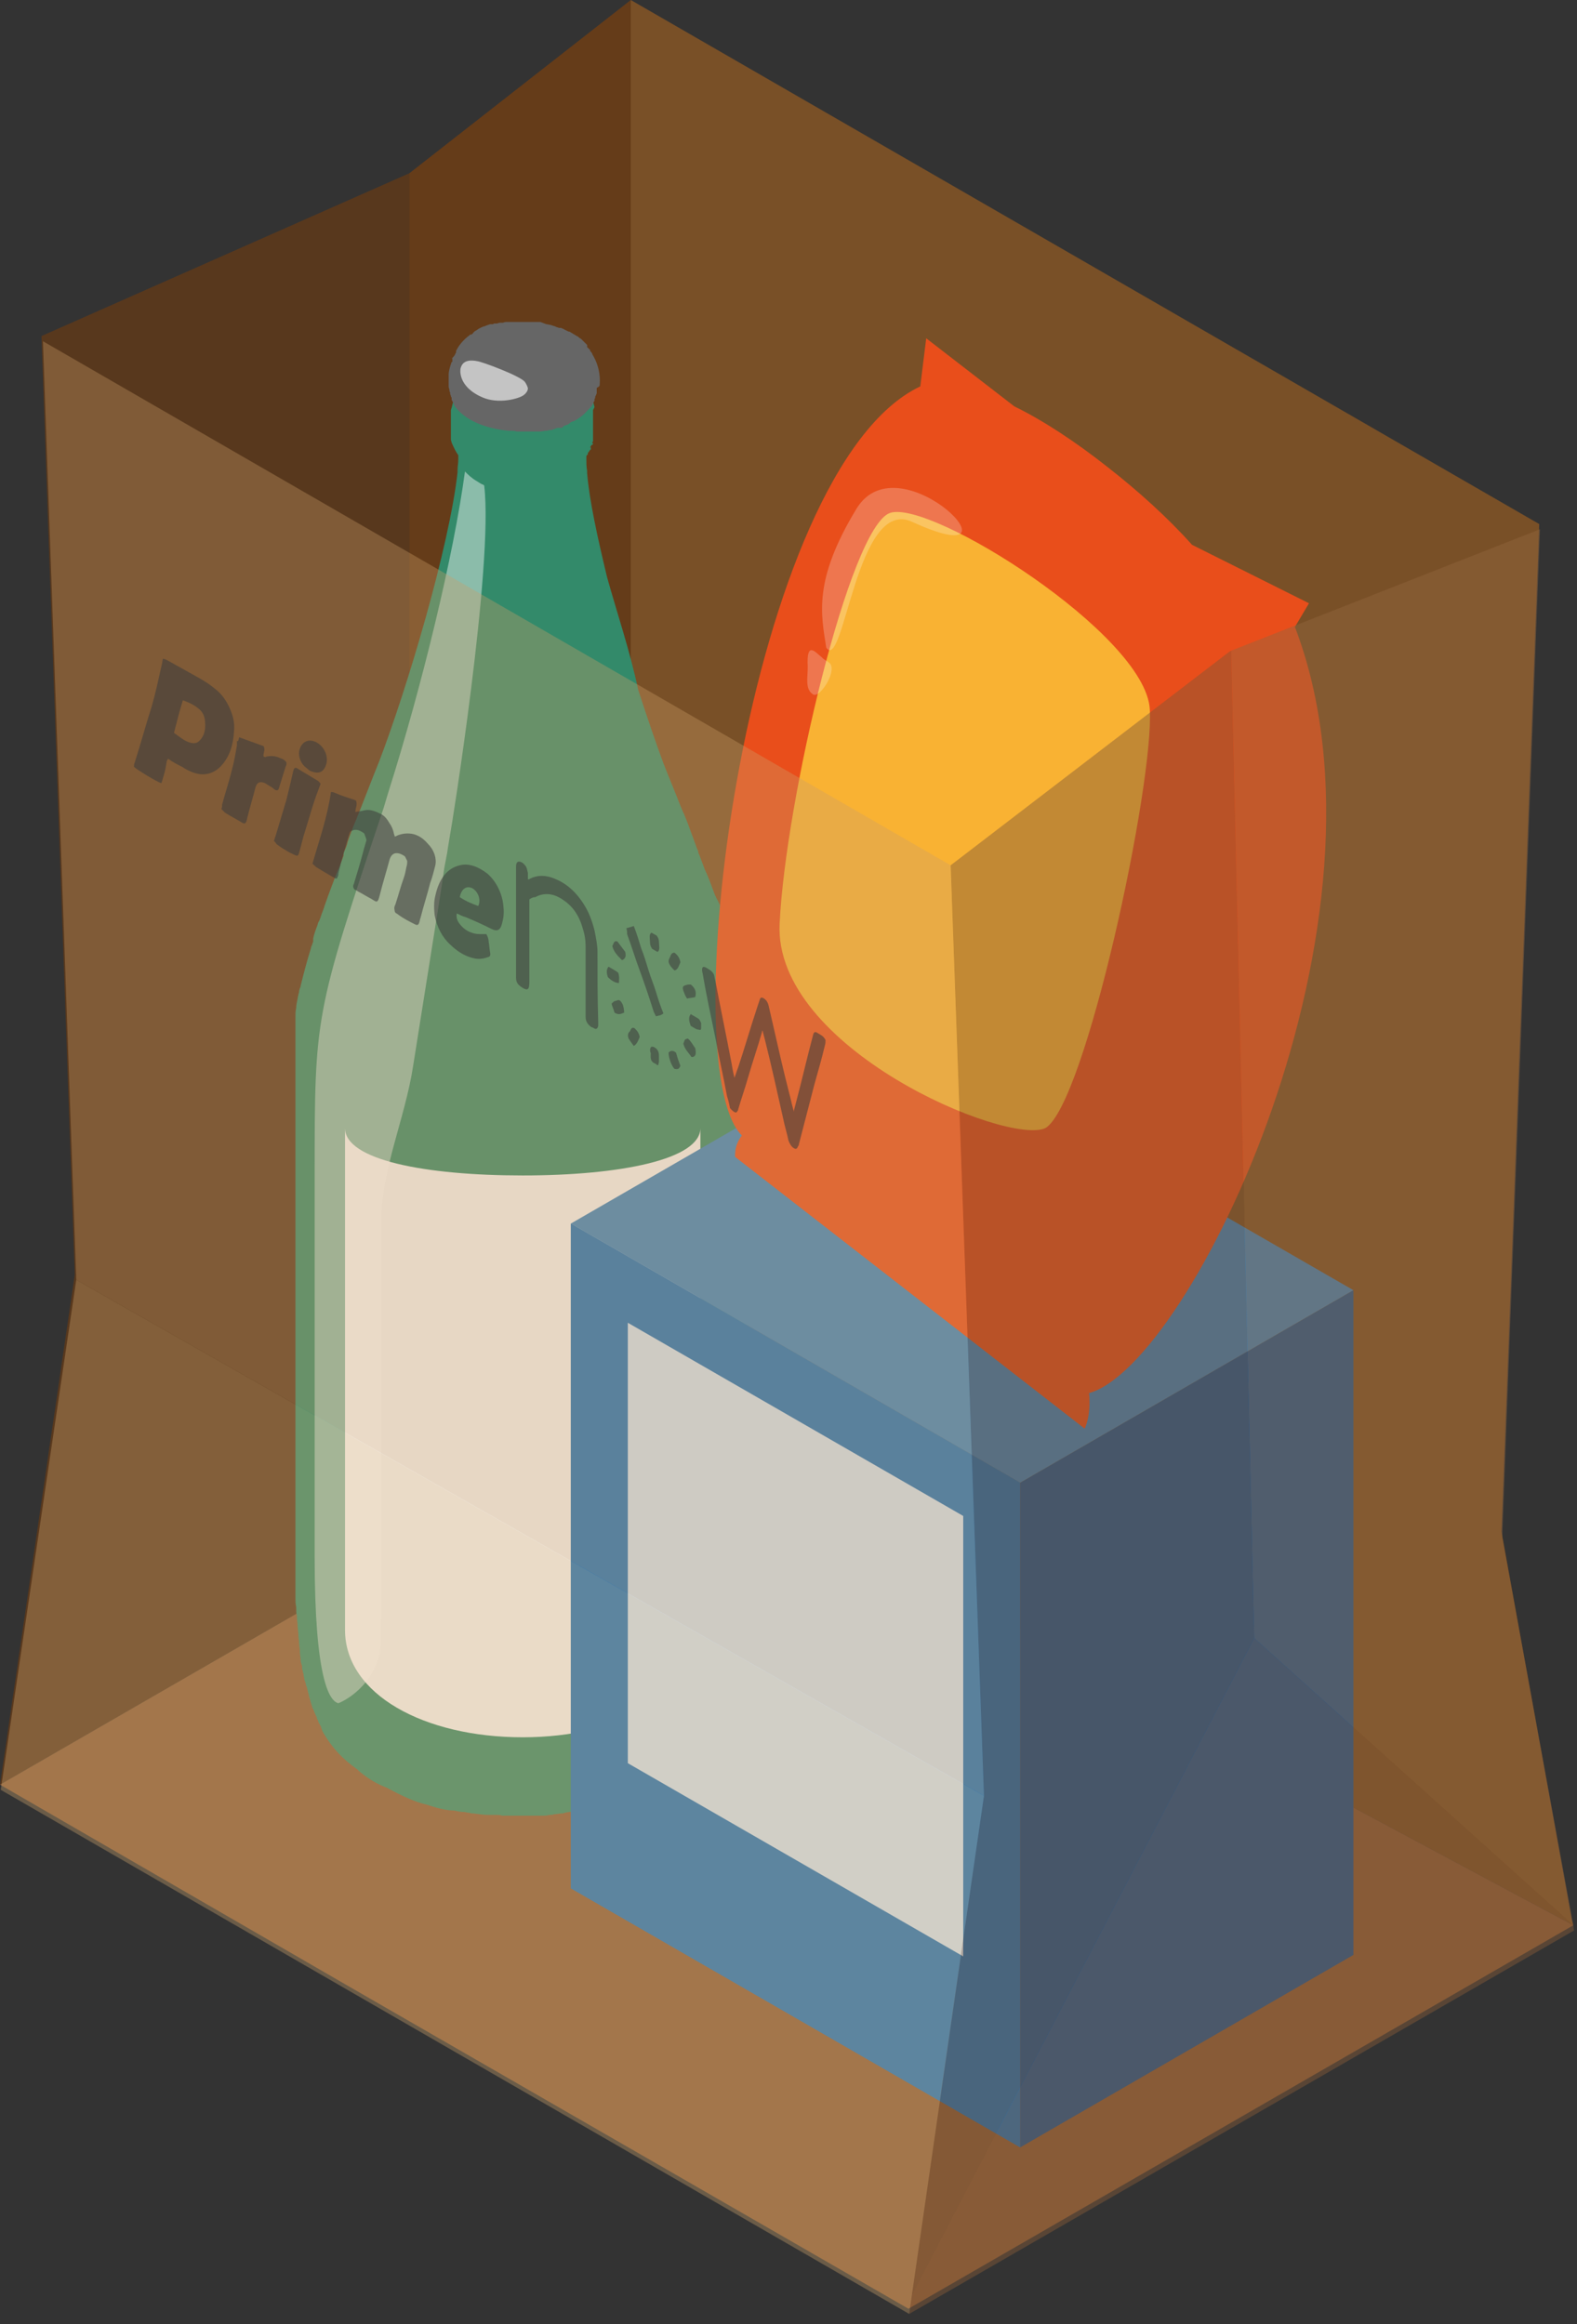 <?xml version="1.0" encoding="utf-8"?>
<!-- Generator: Adobe Illustrator 18.0.0, SVG Export Plug-In . SVG Version: 6.00 Build 0)  -->
<!DOCTYPE svg PUBLIC "-//W3C//DTD SVG 1.1//EN" "http://www.w3.org/Graphics/SVG/1.1/DTD/svg11.dtd">
<svg version="1.1" id="Layer_1" xmlns="http://www.w3.org/2000/svg" xmlns:xlink="http://www.w3.org/1999/xlink" x="0px" y="0px"
	 viewBox="0 0 213 314" enable-background="new 0 0 213 314" xml:space="preserve">
<rect x="0" y="0" width="213" height="314" fill="#333333" stroke="none"/>
<polygon fill="#654322" points="207.9,70.8 85.2,0 207.9,70.8 "/>
<polygon fill="#795027" points="212.3,259.4 202.8,206.9 207.9,70.8 207.9,70.8 85.2,0 85.2,74.1 85.2,91.3 85.2,91.3 85.2,191.9 
	212.5,260.1 "/>
<polygon fill="#412A18" points="5.6,45.4 5.6,45.4 5.6,45.4 "/>
<polygon fill="#412A18" points="5.6,45.4 5.6,45.4 5.6,45.4 "/>
<polygon fill="#58381D" points="5.6,45.4 5.6,45.4 5.6,45.4 5.6,45.4 5.6,45.4 10.1,172.2 0,241.1 55.3,209.2 55.3,74.1 55.3,45.4 
	55.3,23.4 55.3,23.4 "/>
<polygon fill="#885B37" points="85.2,191.9 55.3,209.2 0,241.1 47.2,268.4 122.7,311.9 212.5,260.1 "/>
<polygon fill="#653C19" points="55.3,23.4 55.3,23.4 55.3,45.4 55.3,74.1 55.3,209.2 85.2,191.9 85.2,91.3 85.2,91.3 85.2,74.1 
	85.2,0 85.2,0 "/>
<g>
	<path fill="#338A6A" d="M101.1,139.3c0-0.1,0-0.2,0-0.3c0-1-0.1-1.6-0.2-2.5c0-0.1,0-0.2-0.1-0.4c0-0.1,0-0.1,0-0.2
		c0-0.1,0-0.2,0-0.3c0,0,0,0,0,0c-0.1-0.8-0.3-1.7-0.5-2.5c0,0,0,0,0-0.1c0-0.1-0.1-0.3-0.1-0.4c0-0.1,0-0.2-0.1-0.3
		c0-0.1,0-0.2-0.1-0.2c0-0.1,0-0.1,0-0.2c0-0.1-0.1-0.2-0.1-0.3c0,0,0-0.1,0-0.1c-0.6-4.3-1.6-7.3-3.2-10.3c0-0.1-0.1-0.2-0.1-0.2
		c-0.2-0.5-0.4-1.1-0.6-1.6l0,0c0,0,0,0,0,0c0,0,0,0,0,0c-0.1-0.3-0.3-0.8-0.6-1.5c-0.1-0.1-0.1-0.3-0.2-0.4
		c-0.2-0.6-0.5-1.3-0.7-1.9l0,0c-0.1-0.2-0.2-0.4-0.2-0.6c-0.2-0.4-0.3-0.8-0.5-1.3l-0.7-1.9c-0.2-0.6-0.5-1.3-0.7-1.8c0,0,0,0,0,0
		v0c-0.2-0.4-0.4-0.9-0.6-1.4c-0.7-1.8-1.5-3.7-2.2-5.5c-1-2.7-2.2-6.2-3.4-9.9C85.1,88,83.4,83,82,78c-1.3-5.4-2.4-10.4-2.7-14.1
		c0-0.1,0-0.2,0-0.3c-0.1-0.5-0.1-1-0.1-1.4c0-0.2,0-0.3,0-0.5l0,0c0-0.1,0-0.1,0-0.1c0.1-0.1,0.1-0.2,0.2-0.2c0,0,0,0,0,0
		c0,0,0-0.1,0-0.2c0,0,0-0.1,0.1-0.1c0.2-0.4,0.3-0.4,0.3-0.3c0,0,0,0,0,0c0-0.1,0-0.1,0-0.2l0-0.2c0,0-0.1,0.1-0.1,0.1
		c0-0.1,0.1-0.2,0.1-0.2c0-0.1,0.1-0.1,0.1-0.2c0,0,0,0,0,0c0,0,0,0,0.1,0c0,0,0,0,0.1-0.1l0-0.2c0,0,0,0.1-0.1,0.1c0,0,0-0.1,0-0.1
		c0-0.1,0.1-0.1,0.1-0.2c0,0,0-0.1,0-0.1c0,0,0,0,0,0c0,0,0,0,0,0c0,0,0-0.1,0-0.1l0,0l0-0.2c0,0,0,0,0,0c0,0,0,0,0-0.1c0,0,0,0,0,0
		l0,0c0,0,0,0,0,0c0,0,0,0,0,0l0,0c0,0,0,0,0,0c0-0.1,0-0.2,0-0.3c0,0,0,0,0,0c0,0,0,0,0,0l0-0.3l0-0.3c0,0,0,0,0,0c0,0,0,0,0,0
		l0-0.3l0-0.3l0,0c0,0,0,0,0,0l0,0l0-0.1l0,0l0-0.3l0-0.3c0,0,0,0,0,0c0,0,0,0,0,0l0,0c0-0.1,0-0.1,0-0.2l0-0.1l0-0.3c0,0,0,0,0,0
		c0,0,0,0,0,0l0-0.1c0-0.1,0-0.1,0-0.2l0,0l0-0.3c0,0,0,0,0,0c0,0,0,0,0,0l0-0.3l0,0c0,0,0,0,0,0L80.3,55c0,0,0,0,0,0c0,0,0,0,0,0
		l-0.1-0.4l-0.1-0.4c0-0.1,0-0.1,0-0.2l0,0c0,0,0,0,0,0c0,0,0,0,0,0l0,0c0,0,0,0,0-0.1c0,0,0,0,0-0.1l0-0.1c0,0,0-0.1,0-0.1l0.1-0.1
		c0,0,0,0,0,0c0-0.1,0.1-0.1,0.1-0.2c0,0,0,0,0,0c0-0.1,0.1-0.2,0.1-0.2l0.1-0.2c0,0,0,0,0,0c0,0,0,0,0,0l0,0c0,0,0,0,0-0.1l0,0
		c0-0.1,0-0.1,0-0.1l0-0.1c0,0,0-0.1,0-0.1c0,0,0-0.1,0-0.1c0-0.1,0-0.2,0-0.3l0,0c0,0,0,0,0,0c0.1-1.2-0.2-2.4-0.8-3.5
		c-0.1-0.2-0.1-0.3-0.2-0.4l-0.3-0.5c-0.1-0.1-0.1-0.2-0.2-0.3c0,0,0,0-0.1-0.1c0,0,0,0,0,0c0,0,0,0,0,0c0-0.1-0.1-0.1-0.1-0.2
		c0,0,0,0,0,0c0,0,0,0,0,0l0,0c-0.1-0.1-0.2-0.3-0.4-0.5l-0.2-0.2c0,0,0,0-0.1-0.1L78.1,46c-0.1-0.1-0.2-0.1-0.3-0.2c0,0,0,0,0,0
		c-0.1-0.1-0.2-0.1-0.3-0.2l-0.1-0.1c-0.1-0.1-0.2-0.2-0.4-0.2c0,0,0,0,0,0c-0.1,0-0.1-0.1-0.2-0.1c-0.1-0.1-0.2-0.1-0.3-0.2
		c0,0,0,0,0,0c0,0,0,0,0,0c0,0,0,0-0.1,0l-0.2-0.1c-0.2-0.1-0.4-0.2-0.6-0.3c-0.1,0-0.2-0.1-0.3-0.1c0,0,0,0,0,0l-0.1,0
		c0,0,0,0-0.1,0l-0.1,0c-0.2-0.1-0.4-0.2-0.6-0.2c-0.1,0-0.3-0.1-0.5-0.1c-0.1,0-0.1,0-0.1,0c0,0,0,0,0,0c-0.2,0-0.3-0.1-0.5-0.1
		c-0.2,0-0.4-0.1-0.6-0.1c-0.1,0-0.2-0.1-0.4-0.1c-0.1,0-0.2,0-0.3,0c0,0,0.1,0,0.1,0c-0.2,0-0.3,0-0.5,0c0,0-0.1,0-0.1,0
		c0,0-0.1,0-0.1,0c-0.1,0-0.3,0-0.4,0c0,0-0.1,0-0.1,0c-0.1,0-0.3,0-0.4,0l-0.4,0c-0.2,0-0.4,0-0.6,0l-0.1,0c-0.1,0-0.2,0-0.3,0
		l-0.2,0c-0.1,0-0.2,0-0.3,0c0,0-0.1,0-0.1,0c-0.1,0-0.1,0-0.2,0l-0.3,0.1c-0.1,0-0.1,0-0.2,0l-0.1,0c0,0-0.1,0-0.1,0
		c0,0-0.1,0-0.1,0c-0.1,0-0.3,0.1-0.4,0.1l0,0c0,0-0.1,0-0.1,0l-0.1,0c-0.1,0-0.2,0-0.2,0.1c0,0,0,0-0.1,0c0,0,0,0,0,0l-0.1,0
		c-0.1,0-0.1,0-0.2,0.1c-0.3,0.1-0.6,0.2-0.8,0.3c0,0-0.1,0-0.1,0c-0.4,0.2-0.6,0.3-0.9,0.5c-0.1,0-0.1,0.1-0.2,0.1
		c-0.1,0.1-0.2,0.1-0.2,0.2c-0.2,0.1-0.3,0.2-0.4,0.3c0,0-0.1,0.1-0.1,0.1c0,0,0,0,0,0c0,0-0.1,0.1-0.1,0.1c0,0-0.1,0-0.1,0.1
		c0,0-0.1,0-0.1,0.1L63.1,46c0,0-0.1,0-0.1,0.1c0,0,0,0,0,0c-0.1,0.1-0.2,0.2-0.3,0.3c0,0-0.1,0.1-0.1,0.1c0,0,0,0-0.1,0.1
		c-0.1,0.1-0.1,0.1-0.2,0.2l0,0l0,0l0,0l0,0c0,0,0,0,0,0c0,0,0,0,0,0c-0.2,0.2-0.4,0.5-0.5,0.7c-0.1,0.1-0.1,0.2-0.2,0.3l0,0.1
		c0,0-0.1,0.1-0.1,0.1c0,0,0,0.1,0,0.1l-0.1,0.1c0,0,0,0.1,0,0.1c0,0,0,0,0,0.1c0,0,0,0.1-0.1,0.1l0,0.1c0,0,0,0,0,0c0,0,0,0,0,0
		c0,0,0,0.1-0.1,0.2c-0.2,0.6-0.4,1.1-0.4,1.7c0,0,0,0,0,0c0,0,0,0,0,0c0,0,0,0.1,0,0.1l0,0.1c0,0,0,0,0,0.1c0,0,0,0.1,0,0.1
		c0,0.1,0,0.1,0,0.1c0,0,0,0,0,0.1c0,0,0,0.1,0,0.1c0,0.3,0,0.5,0,0.6c0,0.1,0,0.2,0,0.3c0,0,0,0.1,0,0.1l0,0c0,0.1,0,0.1,0,0.2
		c0,0,0,0,0,0.1c0,0,0,0,0,0c0,0.1,0,0.1,0,0.2c0,0,0,0,0,0l0,0c0,0.1,0,0.2,0.1,0.4l0,0c0,0.1,0,0.1,0.1,0.2l0.1,0.2c0,0,0,0,0,0
		c0,0.1,0.1,0.1,0.1,0.2c0,0,0,0,0,0.1l0,0c0,0,0,0,0,0l0,0.1c0,0,0,0.1,0,0.1c0,0,0,0,0,0l0,0l0,0.1l0,0.2c0,0.1-0.1,0.3-0.1,0.4
		l-0.1,0.4c0,0,0,0,0,0c0,0,0,0,0,0l-0.1,0.3l0,0.3c0,0,0,0,0,0c0,0,0,0,0,0l0,0.3l0,0.3c0,0,0,0,0,0c0,0,0,0,0,0l0,0.3l0,0.1
		c0,0,0,0,0,0.1c0,0,0,0,0,0l0,0.2c0,0,0,0,0,0c0,0,0,0,0,0l0,0.3l0,0.3c0,0,0,0,0,0c0,0,0,0,0,0l0,0.3l0,0.3c0,0,0,0,0,0
		c0,0,0,0,0,0l0,0.3l0,0.3c0,0,0,0,0,0c0,0,0,0,0,0c0,0.1,0,0.2,0,0.3c0,0,0,0,0,0c0,0,0,0,0,0c0,0,0,0,0,0c0,0,0,0,0,0c0,0,0,0,0,0
		c0,0,0,0,0,0c0,0.1,0,0.1,0,0.2c0,0,0,0.1,0,0.1c0,0,0,0,0,0c0,0,0,0,0,0c0,0,0,0,0,0c0,0,0,0,0,0l0,0c0,0.1,0.1,0.3,0.1,0.4
		c0.3,0.7,0.6,1.3,0.9,1.7c0,0,0,0.1,0,0.1c0,0.2,0,0.3,0,0.5c0,0.5-0.1,0.9-0.1,1.4c0,0.1,0,0.2,0,0.3c-1.1,10-6.8,29.2-10.6,39.1
		c0,0,0,0,0,0c0,0,0,0,0,0c0,0,0,0,0,0l0,0l0,0c-1.1,2.7-2.1,5.4-3.2,8.1c-0.1,0.2-0.2,0.5-0.3,0.7l0,0c-0.2,0.6-0.5,1.3-0.7,1.9
		c0,0.1-0.1,0.2-0.1,0.4c-0.1,0.3-0.2,0.6-0.4,1l-0.1,0.3l0,0.1c0,0,0,0.1,0,0.1l0,0.1c0,0.1-0.1,0.2-0.1,0.3
		c-0.1,0.3-0.3,0.7-0.4,1.1l-0.1,0.2c0-0.1,0-0.1,0.1-0.2c0,0.1,0,0.1-0.1,0.2c0,0.1-0.1,0.2-0.1,0.2c0,0,0,0,0,0
		c-0.6,1.5-1.2,3.1-1.8,4.8c-0.1,0.2-0.1,0.4-0.2,0.6c-0.1,0.3-0.2,0.5-0.3,0.8c-0.1,0.3-0.2,0.7-0.4,1c-0.1,0.2-0.1,0.4-0.2,0.6
		c-0.2,0.5-0.4,1.1-0.5,1.6c0,0,0,0,0,0c0,0,0,0,0,0c0,0.1,0,0.1,0,0.2c0,0,0,0.1,0,0.1c0,0,0,0.1,0,0.1c-0.1,0.3-0.2,0.6-0.3,0.8
		c0,0,0,0,0,0.1c-0.6,1.9-1,3.5-1.4,5.1c0,0.1,0,0.2-0.1,0.3c0,0.1-0.1,0.3-0.1,0.4c0,0.2-0.1,0.4-0.1,0.5c0,0.1-0.1,0.3-0.1,0.5
		c0,0,0,0,0,0c-0.1,0.5-0.2,0.9-0.2,1.3c-0.1,0.4-0.1,0.8-0.1,1.2l0,0.1c0,0,0,0.1,0,0.1c0,0.1,0,0.2,0,0.2c0,0,0,0.1,0,0.2
		c0,0,0,0.1,0,0.1c0,0.3,0,0.6,0,0.9c0,0,0,0.1,0,0.1c0,0.1,0,0.2,0,0.2c0,0.1,0,0.2,0,0.2c0,0.2,0,0.4,0,0.6c0,0.7,0,1.6,0,2.8
		c0,1.5,0,3.5,0,5.7c0,2.2,0,4.8,0,7.5c0,2.8,0,5.7,0,8.8c0,0.5,0,1,0,1.6c0,0,0,0,0,0l0,3.1l0,1.3c0,1,0,2,0,2.9c0,2.9,0,5.7,0,8.6
		c0,0.1,0,0.2,0,0.3c0,0,0,0,0,0.1c0,0.4,0,0.8,0,1.1c0,1.6,0,3.1,0,4.6c0,1.5,0,3,0,4.4l0,3.1c0,0.4,0,0.8,0,1.1c0,0.3,0,0.6,0,1
		l0,1.2c0,0.6,0,1.1,0,1.6c0,2.4,0,4.6,0,6.4c0,1.8,0,3.2,0,4.1c0,0,0,0,0,0c0,0,0,0,0,0c0,0,0,0,0,0c0,0.5,0,1.1,0,1.5l0,0.1
		c0,0.5,0,0.8,0,1.3c0,0.4,0,0.9,0,1.4l0,0c0,0,0,0,0,0c0,0,0,0,0,0l0,0.1c0,0.4,0,0.9,0.1,1.3c0,0.4,0,0.9,0.1,1.2l0,0.1
		c0,0,0,0,0,0c0,0,0,0,0,0l0,0.1c0,0.4,0.1,0.8,0.1,1.2c0,0.3,0.1,0.8,0.1,1.1l0,0c0,0,0,0,0,0c0,0,0,0,0,0l0,0.1
		c0,0.3,0.1,0.7,0.1,1.1c0,0.3,0.1,0.7,0.1,1l0,0.1c0,0,0,0,0,0c0,0,0,0,0,0l0,0.1c0,0.3,0.1,0.7,0.1,1c0,0.3,0.1,0.6,0.2,0.9l0,0.1
		c0,0,0,0,0,0c0,0,0,0,0,0l0,0.1c0,0,0,0.1,0,0.1c0,0.1,0,0.2,0.1,0.3c0,0,0,0.1,0,0.1c0,0,0,0,0,0c0,0.1,0,0.2,0.1,0.3
		c0,0,0,0.1,0,0.2c0,0.2,0.1,0.3,0.1,0.5c0,0.1,0,0.2,0.1,0.3l0,0c0,0,0,0,0,0c0,0,0,0,0,0l0,0c0,0.1,0,0.2,0.1,0.3c0,0,0,0.1,0,0.1
		c0,0.1,0,0.2,0.1,0.3c0.2,0.7,0.3,1.3,0.5,1.9c0.1,0.4,0.2,0.7,0.3,1c0,0.1,0,0.1,0.1,0.2c0.1,0.2,0.1,0.3,0.2,0.5c0,0,0,0,0,0
		c0,0,0,0,0,0c0,0,0,0,0,0c0,0.1,0.1,0.1,0.1,0.2c0,0.1,0,0.1,0.1,0.2c0,0.1,0,0.1,0.1,0.2c0,0,0,0.1,0,0.1c0,0,0,0,0,0l0,0.1
		c0,0,0,0,0,0c0,0,0,0,0,0l0,0c0,0,0,0.1,0.1,0.1c0,0.1,0.1,0.2,0.1,0.3c0,0.1,0.1,0.2,0.1,0.2l0.1,0.2c0.1,0.2,0.2,0.3,0.2,0.5
		l0.1,0.2l0,0.1c1.4,2.5,3,4,4.7,5.2c0.1,0.1,0.2,0.1,0.2,0.2c1.4,1.2,2.7,1.9,3.8,2.3c2.2,1.2,4,2,5.4,2.3c1.5,0.5,2.7,0.8,3.7,0.8
		c0.5,0.1,0.9,0.2,1.4,0.2c0.2,0,0.4,0.1,0.6,0.1c0.2,0,0.3,0.1,0.5,0.1l0.1,0c0,0,0,0,0,0c0,0,0,0,0,0l0,0c0,0,0.1,0,0.1,0
		c0.7,0.1,1.4,0.2,2,0.2c0,0,0.1,0,0.1,0c0.1,0,0.2,0,0.3,0c0.1,0,0.3,0,0.4,0l-0.3,0l0.6,0c0.2,0,0.5,0,0.7,0.1l0.2,0l0,0h0h0l0,0
		c0,0,0,0,0,0c0.2,0,0.3,0,0.5,0c0.3,0,0.7,0,1,0c0.1,0,0.3,0,0.4,0c0.2,0,0.3,0,0.5,0c0.6,0,1.3,0,1.8,0l0,0c0,0,0,0,0,0
		c0.1,0,0.3,0,0.4,0c0.2,0,0.4,0,0.6,0c0.4,0,0.7,0,1-0.1c0.2,0,0.4,0,0.7-0.1c0.3,0,0.6-0.1,0.9-0.1c0.2,0,0.3,0,0.5-0.1l0,0
		c0,0,0,0,0,0c0,0,0,0,0,0l0,0c0.4-0.1,0.8-0.1,1.2-0.2c0.1,0,0.2,0,0.4,0c0.1,0,0.2,0,0.3,0c0.1,0,0.1,0,0.2,0
		c0.6-0.1,1.3-0.3,1.9-0.4l0.1,0c0,0,0,0,0,0c0,0,0,0,0,0c0,0,0,0,0,0c0,0,0,0,0,0c0.6-0.1,1.4-0.3,2-0.5c0,0,0.1,0,0.1,0
		c0.1,0,0.2-0.1,0.3-0.1c0.1,0,0.2-0.1,0.4-0.1c0.3-0.1,0.7-0.2,1-0.3l0.2-0.1c0,0,0,0,0,0c0,0,0,0,0,0l0.2-0.1
		c0.2-0.1,0.4-0.1,0.6-0.2c0.1,0,0.2-0.1,0.3-0.1c0.3-0.1,0.5-0.2,0.8-0.3c0.5-0.2,0.9-0.3,1.4-0.6c0.1,0,0.2-0.1,0.3-0.2l0.1,0
		c0.5-0.3,1.2-0.6,1.7-0.9c0,0,0,0,0,0c0,0,0,0,0,0c0,0,0.1,0,0.1-0.1c0.1,0,0.1-0.1,0.2-0.1c0,0,0,0,0,0c0,0,0.1,0,0.1-0.1
		c0.3-0.2,0.5-0.3,0.8-0.5c0,0,0.1,0,0.1-0.1c0.1,0,0.1-0.1,0.2-0.1c0.1,0,0.1-0.1,0.2-0.1c0,0,0,0,0.1,0c0,0,0.1,0,0.1,0l0.2-0.2
		c0,0,0.1,0,0.1-0.1c0.1,0,0.1-0.1,0.2-0.1c0.2-0.1,0.4-0.2,0.5-0.4c0,0,0,0,0,0c0.1-0.1,0.2-0.2,0.3-0.2c0,0,0,0,0.1,0c0,0,0,0,0,0
		c0.1-0.1,0.2-0.2,0.4-0.3c0.2-0.1,0.3-0.2,0.4-0.4c0.1-0.1,0.2-0.1,0.2-0.2c0.1-0.1,0.1-0.1,0.2-0.1c0.3-0.3,0.6-0.5,0.8-0.8
		c0,0,0,0,0,0c0,0,0,0,0,0c0,0,0,0,0,0c0,0,0,0,0,0c0.3-0.3,0.5-0.6,0.8-0.8c0.2-0.2,0.3-0.3,0.4-0.5c0,0,0,0,0,0l0,0l0,0
		c0,0,0-0.1,0.1-0.1c0.1-0.2,0.3-0.4,0.4-0.6l0.1-0.2l0-0.1c0,0,0-0.1,0.1-0.1c0,0,0.1-0.1,0.1-0.1l0,0c0.2-0.3,0.3-0.5,0.5-0.9
		c0.2-0.3,0.3-0.6,0.4-1c0,0,0-0.1,0.1-0.1c1.2-2.8,2-6.3,2.4-10c0,0,0-0.1,0-0.1c0-0.3,0.1-0.7,0.1-1.1l0-0.1c0,0,0,0,0,0
		c0,0,0,0,0,0l0-0.1c0,0,0,0,0-0.1c0-0.4,0.1-0.7,0.1-1.1c0.1-1.2,0.2-2.4,0.2-3.5l0-0.1c0,0,0-0.1,0-0.1l0-0.1l0,0
		c0-0.9,0.1-1.6,0.1-2.7c0,0,0-0.1,0-0.1l0,0c0,0,0,0,0,0c0,0,0,0,0,0l0-0.1c0-0.5,0-1,0-1.5l0-1.8c0-0.3,0-0.7,0-1.1
		c0-0.4,0-0.8,0-1.3c0-1.8,0-3.9,0-6.4c0-2.4,0-5.1,0-8s0-5.9,0-9c0-3.9,0-7.9,0-11.8l0-2.5l0-3.4c0-3.4,0-6.7,0-10.1
		c0-2.8,0-5.3,0-7.5c0-2.2,0-4.2,0-5.7c0-1,0-2.3,0-3.3C101.1,139.6,101.1,139.4,101.1,139.3z M79.3,60.9
		C79.3,60.9,79.3,60.9,79.3,60.9C79.3,60.9,79.3,60.9,79.3,60.9C79.3,60.9,79.3,60.9,79.3,60.9z"/>
	<g>
		<path fill="#666666" d="M81,51.9C81,51.9,81,51.9,81,51.9C81,51.9,81,51.9,81,51.9c0.1-1.3-0.2-2.6-0.8-3.7
			C80.1,48,80,47.9,80,47.8c-0.1-0.2-0.2-0.3-0.3-0.4l0-0.1c0,0,0,0,0,0c0-0.1-0.1-0.1-0.2-0.2c0,0,0-0.1-0.1-0.1
			c-0.1-0.1-0.1-0.1-0.1-0.2c0,0,0,0,0,0c0,0,0,0,0-0.1c0,0,0,0,0,0l0-0.1c-0.1-0.1-0.2-0.2-0.4-0.4c-0.2-0.2-0.3-0.3-0.4-0.4l0,0
			c0,0,0,0,0,0c-0.1-0.1-0.2-0.1-0.3-0.2c0,0,0,0,0,0c0,0,0,0,0,0c-0.1-0.1-0.2-0.2-0.3-0.2c0,0,0,0,0,0l0,0
			c-0.1-0.1-0.2-0.1-0.3-0.2c0,0,0,0,0,0c-0.1,0-0.1-0.1-0.2-0.1c-0.1-0.1-0.2-0.1-0.3-0.2c0,0,0,0,0,0c-0.1,0-0.1-0.1-0.2-0.1
			l-0.1,0c0,0,0,0,0,0c0,0,0,0,0,0l0,0c-0.2-0.1-0.4-0.2-0.6-0.3v0c-0.1-0.1-0.3-0.1-0.4-0.2c0,0,0,0,0.1,0c0,0-0.1,0-0.1,0
			c0,0,0,0,0,0c0,0,0,0-0.1,0l-0.1,0c0,0,0,0,0,0c0,0,0,0,0,0l-0.1,0c-0.2-0.1-0.4-0.1-0.5-0.2c-0.3-0.1-0.4-0.1-0.6-0.2l0,0
			c0,0,0,0,0,0c0,0,0,0,0,0l0,0c-0.2,0-0.4-0.1-0.6-0.1L73,43.5l-0.1,0c-0.1,0-0.1,0-0.2,0l0,0c0,0,0,0,0,0l0,0l0,0
			c-0.1,0-0.1,0-0.2,0l0,0c0,0,0,0,0,0c-0.1,0-0.1,0-0.2,0c-0.1,0-0.1,0-0.2,0c-0.1,0-0.3,0-0.4,0c0,0,0,0-0.1,0c0,0-0.1,0-0.1,0
			l0,0c-0.1,0-0.3,0-0.4,0c0,0-0.1,0-0.1,0c-0.1,0-0.2,0-0.3,0c-0.1,0-0.2,0-0.4,0c0,0-0.1,0-0.1,0l0,0c0,0,0,0-0.1,0
			c-0.3,0-0.5,0-0.6,0l0,0c0,0-0.1,0-0.1,0c-0.1,0-0.2,0-0.3,0c0,0,0,0,0,0c0,0,0,0,0,0c0,0,0,0,0,0c-0.1,0-0.2,0-0.2,0l0,0l0,0
			c0,0,0,0,0,0l0,0c-0.1,0-0.2,0-0.3,0c0,0-0.1,0-0.1,0c-0.1,0-0.1,0-0.2,0c-0.2,0-0.3,0.1-0.4,0.1c0,0,0,0,0,0c0,0-0.1,0-0.2,0l0,0
			l0,0c0,0,0,0,0,0c0,0,0,0,0,0l0,0c0,0-0.1,0-0.1,0c0,0-0.1,0-0.1,0c-0.1,0-0.3,0.1-0.4,0.1l0,0c0,0-0.1,0-0.1,0l-0.2,0
			c-0.1,0-0.1,0-0.2,0.1c0,0,0,0-0.1,0c0,0,0,0,0,0l-0.1,0c0,0,0,0,0,0c0,0,0,0,0,0l-0.1,0c0,0-0.1,0-0.1,0
			c-0.3,0.1-0.6,0.2-0.8,0.3c0,0-0.1,0-0.1,0c-0.4,0.2-0.7,0.3-0.9,0.5c-0.1,0-0.1,0.1-0.2,0.1c-0.1,0.1-0.2,0.1-0.2,0.2
			c0,0-0.1,0-0.1,0.1c0,0,0,0,0,0c-0.1,0.1-0.2,0.2-0.3,0.2c0,0,0,0-0.1,0c0,0,0,0,0,0c0,0-0.1,0.1-0.1,0.1
			c-0.8,0.6-1.4,1.3-1.8,2.1c0,0,0,0,0,0.1l0,0.1c0,0.1-0.1,0.1-0.1,0.2l-0.1,0.2l0,0l0,0l0,0c0,0,0,0,0,0L61,48.5c0,0,0,0,0,0
			l0.1-0.2c0,0,0,0,0,0.1c0,0,0,0.1,0,0.1c0,0,0,0.1,0,0.1c0,0,0,0,0,0l0,0l0,0.1c0,0,0,0,0,0.1c0,0.1,0,0.1-0.1,0.1
			c-0.2,0.6-0.4,1.2-0.4,1.7l0,0c0,0,0,0,0,0c0,0,0,0.1,0,0.1l0,0c0,0,0,0,0,0c0,0.1,0,0.1,0,0.2c0,0,0,0.1,0,0.1c0,0,0,0,0,0.1
			c0,0,0,0.1,0,0.1c0,0.3,0,0.5,0,0.6c0,0,0,0.1,0,0.1c0,0.1,0,0.1,0,0.2c0,0,0,0,0,0.1l0,0c0,0,0,0,0,0c0,0.1,0,0.2,0.1,0.4
			c0,0,0,0,0,0.1l0,0c0,0,0,0,0,0c0,0.1,0,0.2,0.1,0.3c0,0.1,0,0.1,0,0.2c0,0,0,0,0,0l0,0c0,0,0,0,0,0c0,0.1,0.1,0.2,0.1,0.3l0,0
			c0,0,0,0,0,0c0,0.1,0,0.1,0.1,0.2c0,0,0,0.1,0,0.1l0,0.1c0,0,0,0.1,0,0.1c0,0,0,0,0,0l0.1,0.2l0.1,0.2c0,0,0,0,0,0l0.1,0.1
			c0,0,0,0,0,0.1c0,0,0,0,0,0c0,0,0,0,0,0.1l0,0c1.4,2.1,4.3,3.2,7.4,3.5c0,0,0.1,0,0.1,0c0.1,0,0.1,0,0.2,0c0.2,0,0.5,0,0.8,0.1
			l0,0c0,0,0,0,0.1,0c0.1,0,0.2,0,0.3,0c0,0,0.1,0,0.1,0c0.1,0,0.2,0,0.3,0c0.2,0,0.5,0,0.8,0l0,0c0.2,0,0.5,0,0.8,0
			c0.1,0,0.2,0,0.4,0c0,0,0,0,0,0c0,0,0.1,0,0.1,0c0,0,0.1,0,0.1,0c0.1,0,0.2,0,0.2,0l0,0l0,0c0,0,0,0,0,0l0,0
			c0.2,0,0.5-0.1,0.7-0.1c0,0,0,0,0,0c0.1,0,0.1,0,0.1,0c0.2,0,0.3-0.1,0.5-0.1l0,0c0,0,0,0,0,0c0,0,0,0,0,0l0,0c0,0,0.1,0,0.1,0
			c0.1,0,0.2,0,0.3-0.1c0.1,0,0.2,0,0.3-0.1c0.1,0,0.2-0.1,0.4-0.1c0,0,0.1,0,0.1,0c0,0,0.1,0,0.1,0l0.1,0c0,0,0,0,0,0c0,0,0,0,0,0
			l0.1,0c0.1,0,0.1,0,0.2-0.1c0,0,0,0,0,0l0,0l0.2-0.1L76,57.6c0.1,0,0.2-0.1,0.3-0.1c0.2-0.1,0.3-0.1,0.5-0.2l0.1-0.1c0,0,0,0,0,0
			c0,0,0,0,0,0c0,0,0.1,0,0.1-0.1c0.1-0.1,0.3-0.1,0.4-0.2c0,0,0,0,0,0c0,0,0,0,0,0c0,0,0,0,0.1,0c0,0,0,0,0,0
			c0.6-0.3,1.3-0.8,1.9-1.5c0,0,0,0,0.1-0.1l0,0c0.1-0.1,0.1-0.1,0.2-0.2l0.1-0.1c0,0,0.1-0.1,0.1-0.1c0,0,0,0,0,0l0,0
			c0-0.1,0.1-0.1,0.1-0.2l0.1-0.2l0.1-0.2c0,0,0-0.1,0.1-0.1c0,0,0,0,0-0.1l0-0.1c0,0,0,0,0,0l0,0l0,0c0,0,0,0,0,0l0-0.1
			c0.1-0.1,0.1-0.2,0.1-0.3c0,0,0,0,0,0c0-0.1,0.1-0.2,0.1-0.2c0-0.1,0.1-0.2,0.1-0.3c0,0,0,0,0,0l0,0c0-0.1,0-0.1,0-0.2
			c0,0,0,0,0-0.1c0,0,0,0.1,0,0.1l0-0.2c0-0.1,0-0.1,0-0.2v0c0,0,0-0.1,0-0.1C81,52.2,81,52.1,81,51.9z"/>
		<path fill="#666666" d="M72.5,58.4c0,0-0.1,0-0.1,0c0,0,0,0,0,0C72.4,58.4,72.4,58.4,72.5,58.4z"/>
	</g>
	<path fill="#C4C4C4" d="M70.9,51.6c-0.6-0.8-5.7-2.7-6.4-2.8c-1.9-0.4-2.2,0.6-2.3,1c0,0-0.5,2.4,3,3.9c2.1,0.9,4.8,0.2,5.5-0.3v0
		c0.3-0.2,0.6-0.6,0.6-0.9C71.3,52.3,71.1,51.9,70.9,51.6z"/>
	<path fill="#F6F6F6" d="M46.6,152.4c0,4.3,10.8,6.4,24,6.4c13.3,0,24-2.2,24-6.4v67.8c0,8.7-10.8,14.5-24,14.5
		c-13.3,0-24-5.8-24-14.5V152.4z"/>
	<path opacity="0.43" fill="#FFFFFF" d="M65.4,65.6c0,0-0.1-0.1-0.1-0.1c-0.3-0.1-0.6-0.3-0.9-0.5c-0.7-0.4-1.2-0.9-1.6-1.3
		c-1.5,11.2-5.8,29-10.4,43.5l-0.6,2c-9.3,27.9-9.3,27.9-9.3,49.6c0,2.9,0,6.1,0,9.6c0,3.5,0,7.1,0,10.9c0,3.7,0,7.5,0,11.2
		c0,3.6,0,7.1,0,10.7c0,3.4,0,6.5,0,9.1c0,16.6,2,19.5,3.2,19.8c0,0,4.3-1.6,5.6-6.7c0.2-0.8,0.2-6.7,0.2-15.8c0-3.4,0-7,0-10.7
		c0-3.7,0-7.5,0-11.2c0-3.6,0-7.3,0-10.9c0-3.5,0-6.7,0-9.6c0-7.3,3.2-14,4.3-21.2c3.9-24.5,3.9-24.5,4.2-26.7
		c0.1-0.6,0.3-1.5,0.4-2.1c0.1-0.8,0.3-1.8,0.4-2.5C60.9,112.4,66.7,76.4,65.4,65.6z M54.4,112C54.4,112,54.4,112,54.4,112
		c0.1,0.1,0.1,0.1,0.1,0.1c0.1,0.1,0.2,0.2,0.3,0.2C54.7,112.2,54.5,112.1,54.4,112z M52.5,110.1c0-0.1-0.1-0.1-0.1-0.2l-0.2-0.2
		C52.4,109.9,52.4,110,52.5,110.1z"/>
</g>
<g>
	<polygon fill="#1D71B8" points="77.1,255.1 137.8,290.1 137.8,200.3 77.1,165.3 	"/>
	<polygon fill="#1D71B8" points="77.1,255.1 137.8,290.1 137.8,200.3 77.1,165.3 	"/>
	<polygon fill="#1D71B8" points="84.8,250.6 84.8,178.7 130.1,204.8 130.1,276.7 	"/>
	<polyline fill="#D0E3F5" points="130.1,204.8 130.1,264.3 84.8,238.2 84.8,178.7 	"/>
	<polygon fill="#1A5693" points="182.8,264.1 137.8,290.1 137.8,200.3 182.8,174.3 	"/>
	<polygon fill="#3A84BF" points="137.8,200.3 182.8,174.3 122.1,139.3 77.1,165.3 	"/>
</g>
<g>
	<g enable-background="new    ">
		<g>
			<path fill="#E94E1B" d="M149.6,63.1c-4.3-3.4-8.7-6.3-12.6-8.2l-11.9-9.2l-0.8,6.5l0,0c-23.3,11-33.7,91.7-24.1,101.2
				c-1.1,1.4-0.9,2.9-0.9,2.9l47.2,36.7c0,0,0.9-1.7,0.6-4.8c13.7-3.8,42.9-64,27.8-103.5l1.9-3.2L161,73.6
				C157.8,70,153.7,66.3,149.6,63.1"/>
		</g>
	</g>
</g>
<path fill="#F9B233" d="M120.2,69.3c-5.4,1.9-14.1,38.7-14.9,55.5c-0.8,16.8,30.7,30,35.9,27.6c5.4-3.2,14.7-46.5,14.1-56.6
	S125.6,67.4,120.2,69.3z"/>
<path opacity="0.23" fill="#FFFFFF" d="M115.7,68.7c-5.9,9.7-4.8,14.3-4.1,18.8c2.4,3.4,4.1-20.5,11.6-17
	C139.6,78,121.6,59.1,115.7,68.7z"/>
<g opacity="0.45">
	<polygon fill="#93653E" points="212.5,260.1 202.9,207.7 208,71.5 166.3,87.9 169.4,221.3 	"/>
	<polygon fill="#885B37" points="169.4,221.3 123.1,310.2 122.8,312.6 212.6,260.8 212.5,260.1 	"/>
	<polygon fill="#7E5635" points="166.3,87.9 166.1,88 128.4,116.9 132.9,242.6 123.1,310.2 169.4,221.3 	"/>
</g>
<g opacity="0.35">
	<polygon fill="#CA9E67" points="128.4,116.9 5.8,46.1 10.3,172.9 132.9,242.6 	"/>
	<polygon fill="#D5A86F" points="122.8,312.6 132.9,242.6 10.3,172.9 0.1,241.8 	"/>
</g>
<g opacity="0.57">
	<g>
		<path fill="#3C3C3B" d="M53.3,123c-0.1-0.4,0-0.6,0.1-0.8c0.4-1.2,0.7-2.4,1.1-3.5c0.2-0.5,0.3-1.1,0.4-1.6
			c0.1-0.3,0.1-0.5,0.1-0.8c-0.1-0.2-0.2-0.4-0.3-0.6c-1-0.7-1.8-0.6-2.1,0.5c-0.4,1.5-0.9,3.1-1.3,4.7c-0.3,1.2-0.4,1-1.2,0.5
			c-0.6-0.3-1.2-0.7-1.8-1c-0.1-0.1-0.3-0.2-0.4-0.2c-0.3-0.4-0.2-0.6-0.1-0.8c0.2-0.7,0.4-1.3,0.6-2c0.4-1.3,0.7-2.6,1.1-3.9
			c-0.1-0.4-0.2-0.6-0.3-0.9c-0.8-0.6-1.3-0.6-1.8-0.3c-0.2,0.1-0.2,0.4-0.3,0.6c-0.5,1.7-1,3.4-1.4,5.1c0,0,0,0.1,0,0.2
			c-0.2,0.6-0.2,0.6-0.7,0.3c-0.7-0.4-1.4-0.8-2.2-1.3c-0.2-0.1-0.3-0.3-0.6-0.5c0.9-3.2,2-6.2,2.5-9.7c0.2,0,0.3,0,0.5,0.1
			c0.9,0.4,1.9,0.7,2.8,1c0,0,0.1,0.1,0.1,0.1c0.2,0.6-0.1,0.9-0.1,1.5c0.4-0.1,0.8-0.1,1.1-0.2c0.7-0.2,1.4,0,2.2,0.4
			c0.5,0.2,0.9,0.6,1.3,1.3c0.3,0.4,0.5,0.9,0.6,1.4c0,0.1,0.1,0.2,0.1,0.4c0.1,0,0.2,0,0.3-0.1c0.7-0.3,1.5-0.4,2.3-0.2
			c0.7,0.2,1.3,0.6,1.9,1.3c0.8,0.8,1.2,1.9,1,2.9c-0.2,0.8-0.4,1.6-0.7,2.4c-0.4,1.6-0.9,3.1-1.3,4.7c-0.1,0.2-0.1,0.5-0.2,0.7
			c-0.1,0.3-0.3,0.3-0.5,0.2c-0.8-0.4-1.6-0.8-2.4-1.4c-0.1-0.1-0.2-0.1-0.3-0.2C53.3,123.1,53.3,123.1,53.3,123z"/>
		<path fill="#3C3C3B" d="M22.7,102.5c-0.1,0.2-0.2,0.3-0.2,0.5c-0.1,0.6-0.2,1.2-0.4,1.8c-0.1,0.4-0.2,0.7-0.3,1
			c-0.5-0.1-3.3-1.8-3.7-2.2c0-0.2,0-0.4,0.1-0.6c0.8-2.5,1.5-5.1,2.3-7.6c0.5-1.7,0.9-3.6,1.3-5.4c0.1-0.3,0.1-0.6,0.2-1
			c0.2,0,0.4,0.1,0.6,0.2c1.4,0.8,2.9,1.6,4.3,2.4c0.7,0.4,1.5,0.9,2.2,1.5c0.9,0.7,1.6,1.7,2.1,3c0.4,1,0.5,1.9,0.4,2.8
			c-0.1,1.6-0.5,2.9-1.2,3.9c-0.8,1.2-1.9,1.9-3.3,1.8c-0.8-0.1-1.6-0.4-2.5-1C24,103.3,23.4,103,22.7,102.5z M23.5,99
			c0.7,0.5,1.4,1.1,2.1,1.3c0.6,0.2,1.1,0.1,1.4-0.3c0.5-0.5,0.8-1.3,0.7-2.4c0-0.7-0.3-1.4-0.8-1.8c-0.7-0.6-1.4-0.9-2.2-1.2
			C24.3,95.9,23.9,97.4,23.5,99z"/>
		<path fill="#3C3C3B" d="M98.6,149.7c-0.1-0.5-0.2-1-0.4-1.6c-0.5-2.7-1.1-5.3-1.6-8c-0.6-2.9-1.2-5.7-1.7-8.6
			c-0.2-0.8,0-1.1,0.6-0.7c0.3,0.2,0.6,0.3,0.9,0.8c0.1,0.2,0.1,0.5,0.2,0.8c0.7,3.7,1.5,7.5,2.2,11.2c0.1,0.6,0.2,1.2,0.4,2
			c0.2-0.5,0.3-0.9,0.5-1.4c0.9-2.7,1.7-5.5,2.6-8.2c0.1-0.3,0.2-0.6,0.3-0.9c0.1-0.4,0.3-0.4,0.6-0.2c0.3,0.2,0.5,0.5,0.6,0.9
			c0.2,0.9,0.4,1.7,0.6,2.6c0.7,3.1,1.4,6.2,2.2,9.3c0.2,0.7,0.3,1.3,0.5,2c0,0.1,0.1,0.2,0.1,0.5c0.1-0.5,0.2-0.8,0.3-1.2
			c0.8-3,1.5-6.1,2.3-9.1c0.1-0.5,0.3-0.6,0.7-0.3c0.3,0.2,0.7,0.3,1,0.9c0,0.2,0,0.5-0.1,0.8c-0.4,1.7-0.9,3.4-1.4,5.2
			c-0.7,2.7-1.4,5.4-2.1,8.1c0,0.1,0,0.2-0.1,0.2c-0.1,0.4-0.3,0.5-0.6,0.3c-0.3-0.2-0.5-0.5-0.7-1c-0.2-1-0.5-1.9-0.7-2.9
			c-0.8-3.6-1.6-7.2-2.5-10.8c-0.1-0.4-0.2-0.7-0.3-1.2c-0.1,0.2-0.1,0.2-0.1,0.3c-0.6,2.1-1.3,4.1-1.9,6.2
			c-0.4,1.4-0.9,2.8-1.3,4.2c0,0.1,0,0.1-0.1,0.2C99.5,150.4,99.2,150.4,98.6,149.7z"/>
		<path fill="#3C3C3B" d="M61.7,123.4c-0.1,0.4,0,0.9,0.3,1.3c0.5,0.7,1.1,1.1,1.7,1.3c0.5,0.2,1,0.2,1.5,0.2c0.2,0,0.3,0,0.5,0
			c0.2,0.4,0.3,0.7,0.3,1c0.1,0.5,0.1,1,0.2,1.5c0.1,0.4-0.1,0.6-0.3,0.6c-0.5,0.2-1.1,0.3-1.7,0.2c-1.1-0.2-2.3-0.8-3.4-1.9
			c-1.1-1-1.8-2.4-2.1-4c-0.1-1-0.1-1.8,0.1-2.6c0.5-2.3,1.6-3.7,3.3-4.1c1.1-0.3,2.4,0.1,3.7,1.1c1.3,1.1,2.1,2.9,2.2,4.5
			c0.1,0.9,0,1.6-0.2,2.3c-0.2,0.8-0.6,1.1-1.4,0.7c-1.2-0.6-2.3-1.1-3.5-1.6C62.5,123.8,62.1,123.6,61.7,123.4z M64.6,122.4
			c0-0.1,0.1-0.2,0.1-0.3c0.2-0.8-0.2-1.7-0.9-2.1c-0.8-0.4-1.5,0.1-1.7,1.2C63,121.8,63.8,122.1,64.6,122.4z"/>
		<path fill="#3C3C3B" d="M71.5,121.5c0,0.3,0,0.5,0,0.7c0,3.5,0,6.9,0,10.4c0,1.1-0.2,1.3-1,0.8c-0.6-0.4-0.8-0.7-0.8-1.4
			c0-5,0-9.9,0-14.9c0-0.4,0.1-0.7,0.4-0.7c0.3,0,0.6,0.2,0.9,0.6c0.2,0.3,0.2,0.6,0.3,0.9c0,0.3,0,0.5,0,0.9c0.1,0,0.2,0,0.3-0.1
			c1-0.5,2.1-0.5,3.3,0c1.5,0.6,2.9,1.7,4.1,3.7c0.6,1,1,2.1,1.3,3.3c0.2,1,0.4,2,0.4,2.9c0,3.2,0,6.3,0.1,9.5c0,0.2,0,0.4,0,0.5
			c-0.1,0.4-0.3,0.5-0.6,0.3c-0.1-0.1-0.3-0.1-0.4-0.2c-0.4-0.3-0.7-0.7-0.7-1.3c0-0.2,0-0.4,0-0.5c0-3,0-6,0-9
			c0-0.8-0.1-1.6-0.4-2.5c-0.5-1.8-1.4-3-2.6-3.8c-1.4-1-2.7-1-3.8-0.4C72,121.2,71.8,121.3,71.5,121.5z"/>
		<path fill="#3C3C3B" d="M32.3,99.6c1.1,0.4,2.2,0.8,3.3,1.2c0.3,0.6-0.1,0.9,0,1.4c0.2,0.1,0.3,0.1,0.4,0c0.6-0.1,1.2-0.1,1.8,0.2
			c0.3,0.1,0.6,0.2,0.9,0.6c0,0.2,0,0.4-0.1,0.5c-0.3,1-0.6,1.9-0.9,2.9c-0.1,0.4-0.3,0.5-0.7,0.2c-0.1-0.1-0.2-0.2-0.4-0.3
			c-0.3-0.2-0.5-0.3-0.8-0.5c-0.7-0.3-1.1-0.1-1.3,0.6c-0.3,1.2-0.7,2.5-1,3.7c-0.1,0.3-0.1,0.5-0.2,0.8c-0.1,0.3-0.2,0.4-0.5,0.3
			c-0.8-0.5-1.6-0.9-2.4-1.4c-0.1-0.1-0.3-0.3-0.5-0.5c0.1-0.2,0.1-0.4,0.1-0.6c0.4-1.5,0.9-3,1.3-4.6c0.3-1.1,0.5-2.2,0.7-3.4
			c0-0.2,0-0.4,0-0.6C32.2,100.2,32.2,100,32.3,99.6z"/>
		<path fill="#3C3C3B" d="M37,113.6c0.1-0.2,0.1-0.4,0.2-0.6c0.5-1.7,1-3.3,1.5-5c0.3-1.2,0.6-2.5,0.9-3.8c0.1-0.5,0.3-0.6,0.7-0.3
			c0.8,0.5,1.7,1,2.5,1.5c0.2,0.1,0.3,0.2,0.5,0.5c-0.1,0.3-0.2,0.5-0.3,0.8c-0.7,1.8-1.2,3.7-1.8,5.6c-0.3,0.9-0.5,1.9-0.8,2.9
			c-0.1,0.4-0.2,0.5-0.6,0.3c-0.4-0.2-0.9-0.4-1.3-0.7c-0.4-0.2-0.8-0.5-1.2-0.8C37.3,113.9,37.2,113.8,37,113.6z"/>
		<path fill="#3C3C3B" d="M84.6,125.4c0.4-0.1,0.7-0.2,1-0.3c0.4,1,0.7,2,1,3c0.4,1,0.7,2,1,3c0.3,1,0.7,1.9,1,2.9
			c0.3,1,0.6,1.9,1,2.9c-0.3,0.3-0.7,0.3-1,0.4c-0.1-0.2-0.2-0.4-0.3-0.6c-0.6-1.9-1.2-3.7-1.9-5.6c-0.6-1.6-1.1-3.3-1.7-4.9
			C84.7,125.9,84.7,125.7,84.6,125.4z"/>
		<path fill="#3C3C3B" d="M41.8,104.1c-0.2-0.2-0.5-0.4-0.7-0.6c-0.5-0.5-0.8-1.3-0.7-2c0.3-1.5,1.6-1.9,2.8-0.9
			c0.7,0.6,1.1,1.6,0.9,2.5C43.8,104.3,43.1,104.7,41.8,104.1z"/>
		<path fill="#3C3C3B" d="M82.7,127.8c0.2-0.3,0.2-0.8,0.7-0.6c0.3,0.4,0.6,0.8,0.9,1.2c0.2,0.2,0.2,0.4,0.2,0.7
			c0,0.3-0.3,0.6-0.5,0.6C83.4,129.1,82.9,128.6,82.7,127.8z"/>
		<path fill="#3C3C3B" d="M93.4,142.8c-0.4-0.6-0.9-1-1.1-1.8c0.2-0.6,0.2-0.6,0.6-0.7c0.4,0.3,0.7,0.9,1,1.3
			C94.1,142.5,93.9,142.8,93.4,142.8z"/>
		<path fill="#3C3C3B" d="M85.6,141.3c-0.3-0.4-0.5-0.7-0.7-1c-0.2-0.6,0-0.8,0.2-1c0.1-0.2,0.2-0.6,0.6-0.4
			c0.3,0.3,0.6,0.6,0.7,1.2C86.2,140.6,86,141.1,85.6,141.3z"/>
		<path fill="#3C3C3B" d="M93.9,134.7c-0.3,0.1-0.7,0.1-1.1,0.2c-0.2-0.3-0.3-0.5-0.4-0.8c-0.3-0.7-0.2-0.9,0.2-1
			c0.2-0.1,0.5-0.1,0.7-0.1C93.9,133.5,94.1,134,93.9,134.7z"/>
		<path fill="#3C3C3B" d="M88,141.4c0.1,0,0.3,0,0.4,0.1c0.4,0.2,0.6,0.6,0.6,1.1c0,0.3,0,0.6,0,0.8c0,0.2-0.1,0.4-0.1,0.5
			c-0.1,0-0.2,0-0.2-0.1c-0.6-0.3-0.9-0.4-0.8-1.5C87.8,142.1,87.7,141.6,88,141.4z"/>
		<path fill="#3C3C3B" d="M91.9,144c-0.2,0.4-0.3,0.5-0.8,0.4c-0.4-0.4-0.8-1.5-0.8-2.2c0.2-0.2,0.5-0.4,1,0
			C91.5,142.9,91.7,143.5,91.9,144z"/>
		<path fill="#3C3C3B" d="M91.9,130c-0.2,0.4-0.3,1-0.8,1.1c-0.1-0.1-0.2-0.2-0.3-0.3c-0.6-0.7-0.6-1-0.3-1.5
			c0.1-0.3,0.2-0.6,0.6-0.6C91.5,129,91.8,129.4,91.9,130z"/>
		<path fill="#3C3C3B" d="M83,136.8c-0.1-0.4-0.3-0.8-0.4-1.2c0.1-0.1,0.2-0.2,0.3-0.3c0.2-0.1,0.4-0.1,0.6-0.2
			c0.2,0,0.3,0.1,0.5,0.4c0.2,0.3,0.3,0.9,0.3,1.3C84,136.9,83.6,137.2,83,136.8z"/>
		<path fill="#3C3C3B" d="M88,126c0.2,0.1,0.5,0.3,0.7,0.4c0.2,0.3,0.3,0.5,0.3,0.8c0,0.5,0.2,1.2-0.2,1.4c-0.2-0.1-0.5-0.3-0.7-0.4
			c-0.2-0.3-0.3-0.5-0.3-0.8C87.8,126.9,87.6,126.2,88,126z"/>
		<path fill="#3C3C3B" d="M82.2,130.6c0.5,0.3,0.9,0.5,1.3,0.8c0.2,0.6,0.1,1,0.1,1.4c-0.5,0-1-0.3-1.5-0.8
			C81.9,131.4,81.9,130.9,82.2,130.6z"/>
		<path fill="#3C3C3B" d="M93.3,138.6c-0.3-0.8-0.3-1.2,0-1.6c0.3,0.2,0.7,0.4,1,0.6c0.2,0.1,0.3,0.4,0.4,0.6c0,0.2,0,0.5,0,0.7
			c0,0.2-0.1,0.3-0.3,0.2C94,139.1,93.7,138.8,93.3,138.6z"/>
	</g>
</g>
<path opacity="0.23" fill="#FFFFFF" d="M112.3,90.7c-0.2,1.4-1.8,3.6-2.5,3.1c-1.1-0.7-0.7-2.3-0.7-3.7c-0.2-3.6,1-2,1.9-1.3
	C111.6,89.5,112.5,89.3,112.3,90.7z"/>
</svg>
